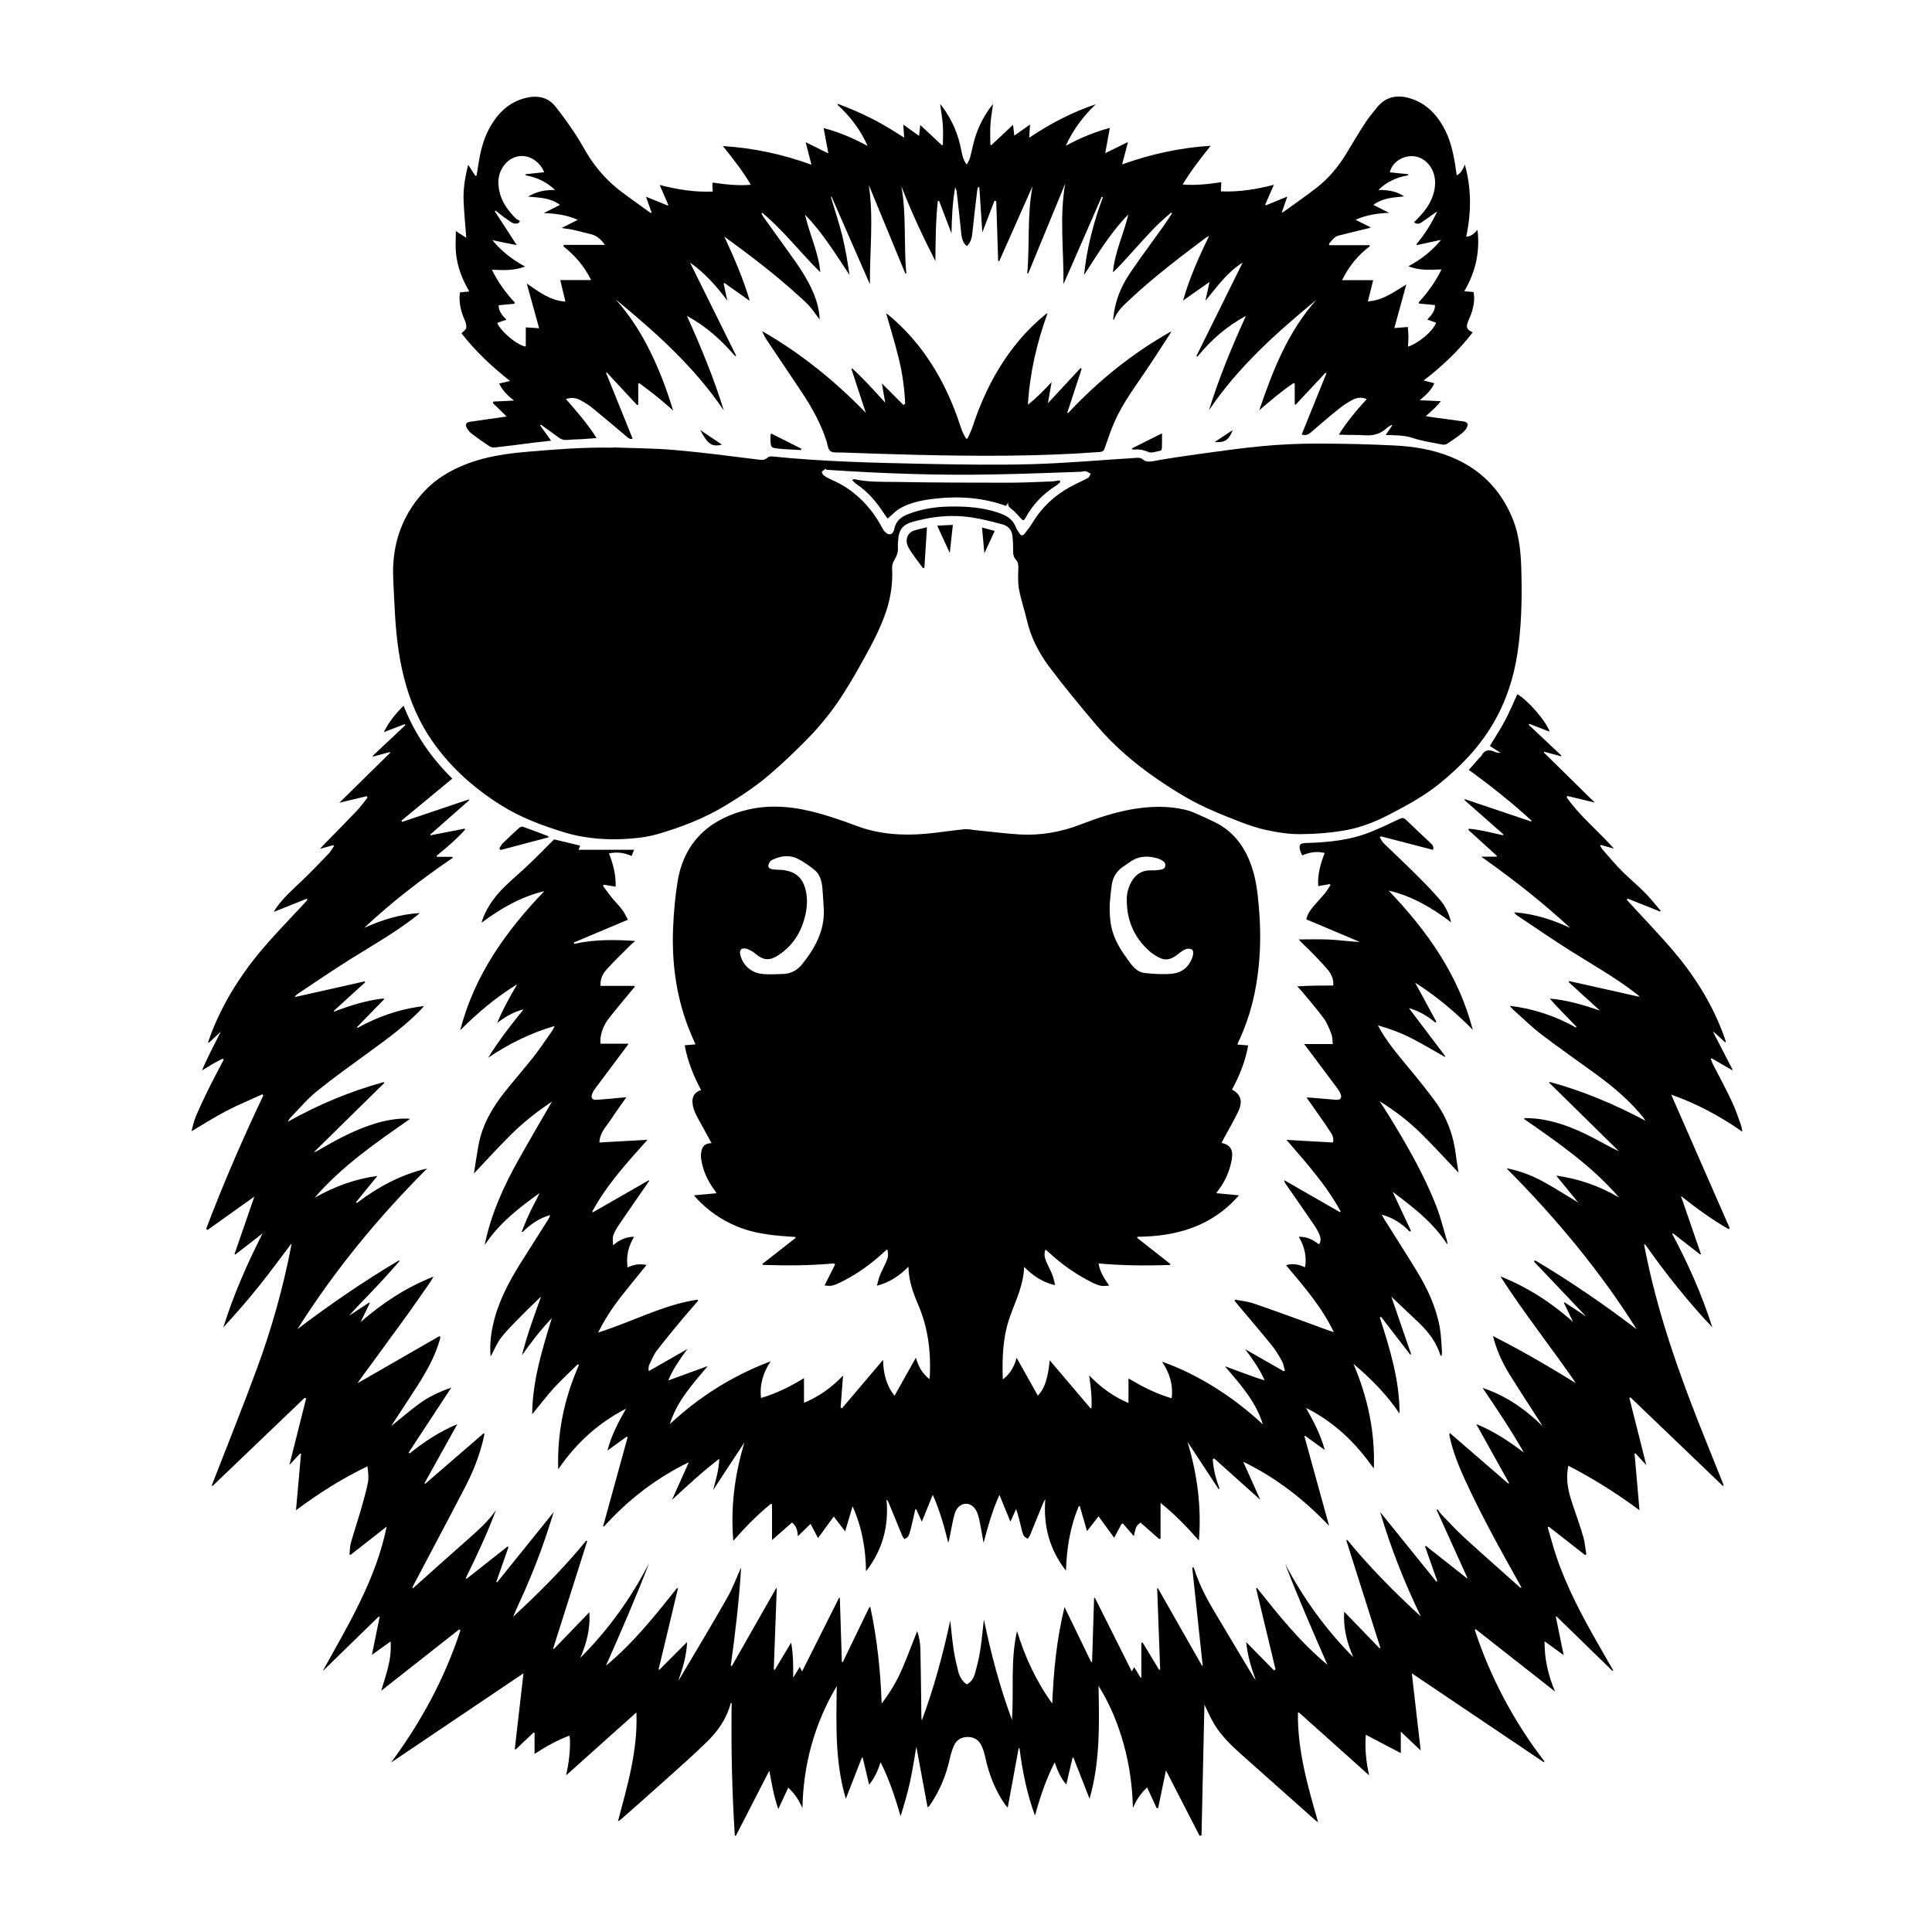 <?xml version="1.0" encoding="utf-8"?>
<!-- Generator: Adobe Illustrator 22.1.0, SVG Export Plug-In . SVG Version: 6.00 Build 0)  -->
<svg version="1.1" id="Слой_2" xmlns="http://www.w3.org/2000/svg" xmlns:xlink="http://www.w3.org/1999/xlink" x="0px" y="0px"
	 viewBox="0 0 2000 2000" style="enable-background:new 0 0 2000 2000;" xml:space="preserve">
<path d="M1380.2,1020.2c0.5-6.9-2.2-12.3-6.1-16.8c-6.2-7.2-12.8-14-19.4-20.7c-3.3-3.3-7-6.2-10.2-10.2c10.5,0,21-0.4,31.5,0.1
	c10.5,0.5,20.9,2.1,31.7,2.5c-18.4-7.8-36.8-15.5-55.4-23.4c1-5.1,3.9-9.2,7.1-13.1c4-4.7,8.2-9.2,12.2-13.9
	c2.1-2.6,3.8-5.6,5.7-8.5c-0.2-0.3-0.5-0.7-0.7-1c-3.8,0.7-7.6,1.3-12,2.1c-0.8-11.9,2.3-23,6.7-34.3c-8.1-2-15.5-0.8-23.2,2.5
	c-0.8-1.7-1.7-3.1-2.1-4.7c-1.7-6.4-0.4-7.9,6-8.1c23.3-0.7,46.4-2.9,68.2-12c9.7-4,19.3-8.5,28.9-13.1c2.6-1.2,4.2-1,6.2,0.9
	c8.4,8.1,17,16.1,25.5,24.1c1.8,1.7,3.8,3.4,2.7,7.2c-18.1-4.7-36.2-9.4-54.2-14.1c-0.3,0.4-0.6,0.7-0.9,1.1c1.3,2,2.2,4.4,3.9,6
	c10.9,10.7,22.2,21.1,33,31.9c8.7,8.7,17.4,17.5,25.4,26.8c5.7,6.6,9.3,14.5,11.5,23.3c-19.5-14.9-40.4-27.2-64.7-32.9
	c39.8,41.6,72.4,87.4,87.1,144.1c-18-18.2-37.4-34.6-59.7-48.8c7.6,14,14.8,27.3,22,40.5c-0.3,0.3-0.6,0.5-1,0.8
	c-8.1-6.6-16.8-12-27.4-14.9c12.8,16.9,25.2,33.4,37.7,49.9c-0.2,0.2-0.5,0.4-0.7,0.5c-11-6.2-21.8-12.7-33-18.5
	c-11.2-5.9-22.9-10.3-36.1-14.1c1.2,2.3,2,3.7,2.8,5.2c9.9,16.7,22.8,31.1,35,46c7.4,9,14.7,18.2,21.6,27.7
	c12.2,16.7,19,35.5,21.4,56c0.7,6.1,1.8,12.1,2.7,17.7c-12.6-13.3-25.1-27-38.3-40.1c-13.1-13-27.7-24.2-43.5-34
	c3.1,4.7,6.2,9.4,9.2,14.2c19,31,37.3,62.4,50.3,96.5c4.2,11.2,7,22.9,10.4,34.4c0.3,1,0.4,2,0.2,3.2c-14.4-22.5-35-38.3-56.5-54.4
	c6.6,14,12.7,27.1,18.9,40.3c-0.4,0.3-0.8,0.6-1.2,0.9c-8.1-8.3-17.5-14.6-29.1-17.6c0.9,1.6,1.8,3.1,2.7,4.7
	c11.2,17.9,22.7,35.8,33.7,53.8c11,18,19.9,37.1,23.7,58c1.5,8.2,1.6,16.6,2.3,25c0.1,1.5-0.2,3.1-0.4,4.7c-0.6-0.2-1-0.2-1.1-0.4
	c-4.1-13.6-12.5-24.4-22.5-34c-9.5-9.1-19-18-28.4-26.9c6.8,19.6,13.6,39.6,20.5,59.6c-0.3,0.1-0.6,0.2-0.9,0.4
	c-10.1-13.1-20.2-26.1-30.3-39.2c-0.4,0.2-0.8,0.5-1.2,0.7c10.3,32.4,20.5,64.9,20.4,99.5c-13.3-19.6-29.5-36.2-47.7-51.4
	c14.7,34.6,22.5,70.4,21.1,108.3c-9.3-12.9-19.3-25.1-31.1-35.8c-11.8-10.6-24.6-19.8-39.1-26.9c7.8,13.8,15.1,27.7,19.4,43.5
	c-6.8-4.9-13.6-9.7-20.3-14.6c-0.3,0.1-0.5,0.3-0.8,0.4c8.5,30.9,17,61.8,25.6,92.8c-25.8-27.3-54.9-49.9-88.9-66.4
	c5.7,12.8,11.5,25.7,17.6,39.3c-16.5-14.7-32.1-28.8-47.8-42.8c-0.4,0.3-0.9,0.6-1.3,0.9c0.5,10.5,3.3,20.5,6.9,30.4
	c-0.3,0.2-0.6,0.3-0.9,0.5c-10.7-16.3-21.5-32.6-32.2-48.9c10.1,33.4,14.6,67.2,11.8,102.2c-12-13.7-24.5-26.8-39.7-39
	c0,13,0,24.9,0,36.9c-0.5,0.2-0.9,0.3-1.4,0.5c-6.5-5.7-12.9-11.3-19.3-17c-4.3,3-4.7,3.8-7,13.9c-4-4.6-7.6-8.7-11.2-12.9
	c-0.5,0.2-1.1,0.4-1.6,0.5c-2.4,4.5-4.8,9-7.5,14.2c-5.3-7.2-10.5-14.4-16.2-22.2c-4.1,5.2-7.8,10-11.9,15.3
	c-2.6-8.9-5-17.3-7.5-25.8c-0.3,0-0.6-0.1-1-0.1c-9,21.3-12.6,43.7-13.3,66.9c-17-21.7-23.6-46.4-21.4-73.9
	c-0.7,1.2-1.6,2.2-2.1,3.5c-4.6,11.1-9,22.2-13.6,33.3c-0.6,1.5-1.7,2.7-2.6,4.1c-1.4-1.1-3.4-2-4.1-3.4c-1.2-2.3-1.8-5-2.4-7.6
	c-1.6-6.6-3.1-13.2-5.4-19.9c-1.8,4-3.6,8-5.9,13.1c-3.9-9.6-7.4-18.1-11.4-27.7c-7.5,16.6-12,33-16.4,49.7
	c-1.2-6.5-2.2-12.9-3.5-19.4c-0.8-3.9-1.5-7.8-2.9-11.4c-2-5.3-6.2-9.8-11.8-9.7c-5.6,0-10,4.5-11.6,9.9c-2.2,7.5-3.4,15.4-5,23.1
	c-0.5,2.4-0.9,4.8-1.8,7.3c-4.1-16.7-8.7-33.2-16-49.6c-3.8,9.4-7.4,18.1-11.3,27.8c-2.2-4.8-4-8.9-5.9-12.9
	c-0.3,0.1-0.6,0.1-0.9,0.2c-1.6,7.2-3.2,14.3-5,21.5c-0.6,2.3-1.3,4.6-2.5,6.6c-0.7,1.2-2.4,1.8-3.7,2.7c-0.8-1.2-1.9-2.3-2.4-3.7
	c-4.8-11.5-9.5-23-14.2-34.6c-0.4-0.9-1-1.8-2-2.7c2.6,27.5-4.1,52.3-21.2,74.3c-0.3-23.2-4.2-45.6-13.9-67.3
	c-2.5,8.6-5.1,17.2-7.7,26c-3.9-5.1-7.6-10-11.8-15.4c-5.7,7.8-10.8,14.9-16.3,22.3c-2.6-4.9-5-9.5-7.7-14.7
	c-4.6,4.5-8.6,8.4-13.2,12.8c-0.2-5.9-1.5-10.5-6-14.2c-6.5,5.7-13.1,11.5-20.7,18.2c0-13.1,0-25.1,0-37.1c-0.4-0.1-0.8-0.3-1.2-0.4
	c-14.2,11.4-26.8,24.4-38.9,38.3c-2.9-34.8,1.4-68.7,11.6-102c-10.8,16.5-21.7,32.9-32.5,49.4c2.9-10.4,5.9-20.7,6.4-32.4
	c-17.6,13.5-33.2,28-49,42.6c5.8-13,11.6-26,17.5-39c-33.9,16.4-62.9,38.9-87.9,66.6c-0.3-0.2-0.6-0.3-0.8-0.5
	c8.4-30.6,16.9-61.3,25.3-91.9c-0.3-0.2-0.6-0.5-0.9-0.7c-6.7,4.8-13.3,9.6-20,14.4c4.1-15.6,11.3-29.5,19.2-43.3
	c-28.8,14.8-51.9,35.9-70.1,62.7c-1.3-37.6,6.2-73.5,21.4-107.9c-0.4-0.3-0.8-0.6-1.2-0.8c-8.2,8.1-16.8,15.9-24.6,24.4
	c-7.8,8.6-14.8,17.9-22.6,27.4c0.3-34.7,10.4-67,20.3-99.5c-11.5,11.9-21.4,25-30.9,38.4c5.2-20.6,12.5-40.6,19.8-60.7
	c-0.7,0.6-1.4,1.2-2.1,1.9c-6,5.8-12.1,11.6-18,17.6c-7.3,7.5-14.9,14.7-21.2,22.9c-4.5,5.8-7.3,13-10.9,19.6c-1-11,0-22,2.5-33
	c5.2-23.2,16-43.8,28.5-63.7c9.4-15,18.9-29.9,28.4-44.9c0.9-1.4,1.7-2.9,2.2-4.8c-11.3,3-20.3,9.5-28.5,17.5
	c-0.3-0.1-0.6-0.3-0.9-0.4c1.8-4.3,3.4-8.7,5.3-13c2-4.6,4.2-9.2,6.5-13.7c2.2-4.4,4.6-8.6,6.6-13.2c-21.2,15.2-41.8,31.1-56.6,53.6
	c0.2-1.4,0.4-2.9,0.8-4.3c6.5-29.5,18.9-56.6,33.5-82.8c11.5-20.6,23.4-40.8,35.2-61.2c-15.1,10-29.6,21.4-42.7,34.4
	c-13.2,13.1-25.7,26.9-38.1,40c1.5-9.3,2.9-19.3,4.7-29.2c3.8-20.8,14-38.5,26.9-54.8c9.8-12.4,20.3-24.3,30.1-36.7
	c6.8-8.7,12.9-17.9,19.3-27c0.9-1.2,1.4-2.7,2.6-5c-25.4,7.4-47.8,18.6-68.9,32.9c10.9-17.6,23.6-34,36.7-50.1
	c-10.3,2.5-19,7.7-27.3,14.1c5.7-14,13.1-27,20.7-40.1c-21.8,13.3-41,29.6-59,47.6c14.6-56.7,47.2-102.5,87.1-144
	c-24.2,5.8-45,17.8-65,32.7c0.5-1.7,0.9-3.3,1.6-5c5-12.6,12.9-23.2,22.5-32.5c8.1-8,16.9-15.2,25.1-23.1c8.7-8.3,17-16.8,25.9-25.7
	c8.2,2,17.5,4.2,27,6.5c-0.5,1.3-1,2.4-1.7,4.3c19.3,0,38,0,57.5,0c-1,2.5-1.6,4.2-2.5,6.4c-7.5-3.3-15-4.4-23.5-2.7
	c4.4,11.2,7.3,22.4,6.9,34.5c-4.3-0.7-8.2-1.4-12.2-2.1c-0.3,0.4-0.6,0.8-0.9,1.3c3.1,4.1,6,8.3,9.3,12.3c3.5,4.3,7.5,8.2,10.8,12.6
	c2.3,3.1,3.8,6.7,5.7,10.1c-19.2,8.1-37.6,15.8-56,23.6c0.1,0.5,0.3,0.9,0.4,1.4c20.8-4.7,41.8-4.5,63.2-3c-1.3,1.1-2.6,2.1-3.8,3.2
	c-8.6,8.6-17.4,17-25.6,26c-5.3,5.8-6.7,10.8-6.6,17.3c11.7,0,23.4,0,35.1,0c0.2,0.3,0.3,0.6,0.5,0.9c-1.1,1.2-2.2,2.4-3.2,3.7
	c-7.9,9.6-16,19.1-23.7,29c-4.7,6-7.8,13-8.7,20.8c-0.2,1.5,0,3,0,5.4c9.5,0,18.8,0,29.1,0c-1.4,2.1-2.1,3-2.8,4
	c-10.7,14.3-21.4,28.6-32.1,42.9c-1,1.4-2,2.9-2.6,4.5c-1.9,4.7-0.3,7.1,4.7,6.7c7.7-0.5,15.4-1.3,23.2-2c2-0.2,4.1-0.3,7.3-0.6
	c-5.7,8.1-10.9,15.2-15.8,22.7c-4.8,7.3-11.7,13.7-12.1,24.1c16.5-0.9,32.5-1.8,49.8-2.8c-21.5,23.9-42.4,46.9-57.2,74.3
	c0.2,0.3,0.4,0.5,0.6,0.8c19.3-11.1,38.6-22.1,57.9-33.2c0.2,0.2,0.4,0.4,0.5,0.6c-1.9,2.8-3.8,5.6-5.8,8.4
	c-8.7,12.6-17.5,25.2-26.1,37.9c-2.2,3.2-4.2,6.8-5.4,10.5c-0.8,2.6-0.2,5.7-0.2,9.9c6.7-5.6,13.3-8.8,21.8-8.8
	c-6,10-8.4,20-6.7,31.8c6.2-3.1,12.4-4.1,19.6-2.6c-9.3,11.5-18.3,22.4-27,33.5c-8.7,11.2-16.5,23.1-23.1,36.4
	c34.9-10.8,66.9-28.7,102.9-34c0.2,0.4,0.4,0.7,0.6,1.1c-5.3,6.2-10.8,12.3-16,18.6c-9,10.8-18,21.6-26.6,32.8
	c-3.4,4.4-5.6,9.8-8,14.9c-0.8,1.8-0.9,3.9-0.5,6.6c13.3-7.6,26.6-15.2,40-22.9c-7.5,10.2-14.8,20.4-19.9,32.6c13.7-5,27.3-10,41-15
	c-15.6,18.6-32,36.3-39.3,60.2c30.5-28.6,65.2-50.3,104.4-65.1c-7.6,11.4-11.6,23.7-10,38c15.9-4.7,30.1-11.7,44.5-20.6
	c0,8.9,0,16.8,0,25.6c15.9-6.7,28.9-16.1,40.4-28.2c-0.8,11.4-1.7,22.2-2.5,33.1c0.5,0.2,1,0.4,1.5,0.7c13.9-16.3,27.7-32.7,42.4-50
	c0.4,14.2,3.4,26.3,11.9,37.1c7.3-13.1,14.4-25.7,22.1-39.4c2.7,9.2,6.7,16.4,14.1,22.2c0.2-1.8,0.3-2.9,0.4-4.1
	c1.1-25.4-2.1-50.1-12.4-73.7c-5.1-11.9-9.5-24.1-9.8-38.6c-9.3,9.4-19.3,16.1-32.6,19.7c1.2-4.3,1.8-7.7,3.1-10.8
	c2-4.8,4.5-9.4,6.6-14.2c1.7-3.9,2.7-8,0.8-12.7c-3.7,3.3-7.1,6.4-10.5,9.3c-11.8,10.1-24.8,18.6-38.8,25.4c-2.7,1.3-5.5,2.5-8.4,3
	c-2.3,0.4-4.7-0.2-7-0.3c3.8-7.7,7.3-14.6,10.8-21.6c-0.3-0.4-0.6-0.8-1-1.2c-24.6,2.2-49.2,2.4-73.8,1.5c-0.1-0.3-0.3-0.7-0.4-1
	c11.5-9,22.9-17.9,34.4-26.9c-0.1-0.3-0.2-0.7-0.2-1c-2.6-0.2-5.2-0.3-7.8-0.5c-18.5-1.3-36.8-3.5-54.1-11
	c-15.5-6.7-28.9-16.1-40.4-28.4c-0.7-0.8-1.4-1.7-2.7-3.2c8.1-0.8,15.5-1.4,23.4-2.2c-1-1.5-1.7-2.7-2.5-3.7
	c-7.1-9.6-11.8-20.2-13.5-32c-0.5-3.2-0.1-6.7,0.8-9.7c1.3-4.4,4.9-6.4,10-6.4c-3.3-6.1-6.4-11.7-9.5-17.4c-2.7-5-5.7-9.9-7.9-15.1
	c-1.4-3.4-2.4-7.3-2.4-10.9c0-5.5,2.9-9.6,8.9-11.6c-7.7-14.7-13.9-29.6-16.9-46.3c3.8-0.3,7.3-0.6,11.1-1
	c-2.7-6.5-5.4-12.4-7.7-18.4c-12.5-33-16.9-67.4-15.4-102.4c0.7-16.1,2.1-32.2,4.7-48.1c7.5-44.9,38.1-65.9,72.4-74
	c25.4-6,50.6-2.9,75.4,4.2c12.3,3.5,24.4,7.7,36.4,12.2c23.6,9,48,10.7,72.8,8.5c13.4-1.2,26.6-3.4,40-4.7c3.7-0.4,7.5,0.6,11.3,1
	c15.1,1.5,30.1,3.4,45.3,4.4c21.6,1.3,42.5-2.3,62.7-10c17.7-6.8,35.6-12.9,54.4-16.1c18.2-3.1,36.5-3.7,54.6,0.5
	c3.4,0.8,6.7,1.9,9.9,3.3c6.5,2.8,12.9,5.9,19.4,8.9c20,9.3,32.2,25.4,39.3,45.8c4.8,13.5,6.5,27.7,7.7,41.9c1.8,20.4,2,40.7,0,61.1
	c-2.6,26.8-8.7,52.6-20.1,77.2c-0.7,1.4-1.3,2.8-2.1,4.9c3.9,0.3,7.2,0.6,11.2,0.9c-2.9,16.5-9,31.4-16.7,45.7
	c8.1,4.4,12,11.1,6.3,23c-4.5,9.4-9.8,18.4-14.8,27.6c-0.8,1.5-1.6,3-2.4,4.6c8.7,1.8,12.2,7,10.8,16c-1.8,11.6-6.2,22.2-13.1,31.7
	c-0.9,1.3-1.8,2.5-3.2,4.4c7.9,0.7,15.3,1.4,23.6,2.2c-28.2,32.3-64.5,42.5-105,42.9c-0.1,0.4-0.2,0.8-0.4,1.2c11.5,9,23,18,34.4,27
	c-0.1,0.3-0.3,0.6-0.4,1c-24.5,0.8-49.1,0.7-74-1.6c1.4,8.6,5.7,15.3,11,23c-3.5,0.1-6.2,0.6-8.6,0.1c-3.2-0.7-6.3-2-9.3-3.5
	c-16.3-8.2-31.2-18.6-44.6-31.1c-1-0.9-2.1-1.8-3.4-2.9c-1.8,4.5-0.9,8.5,0.7,12.3c1.8,4.4,4.2,8.5,6,12.9c1.5,3.7,2.4,7.6,3.1,11.7
	c-12.6-2.9-22.5-9.5-31.9-18.9c-0.7,19-8.8,34.9-14.7,51.5c-7.4,20.8-8.2,42.3-7.4,65c7.6-5.8,11.7-13,14.3-22.4
	c7.7,13.7,14.8,26.4,22,39.2c7-7.5,10.3-17.4,12.3-36.6c14.4,17,28.3,33.3,42.2,49.7c0.3-0.1,0.6-0.2,1-0.3
	c0.6-11-0.7-21.8-2.4-33.8c12,12.4,24.9,21.9,40.7,28.6c0-8.5,0-16.4,0-25.5c14.5,8.7,28.7,15.9,44.7,20.6
	c1.7-14.1-2.2-26.4-10-37.9c19.5,6.8,37.8,16.1,55.2,27c17.6,11,33.9,23.7,49.2,37.9c-7.2-23.8-23.5-41.5-39.3-60.2
	c6.8,2.5,13.5,5,20.3,7.5c6.8,2.5,13.6,5,20.9,7.1c-5.3-11.6-12.4-21.9-20.2-32.2c13.3,7.6,26.6,15.2,39.9,22.8
	c0.4-0.2,0.8-0.4,1.2-0.6c-1-3.5-1.5-7.3-3.3-10.4c-3.2-5.8-6.7-11.5-10.9-16.6c-11.3-13.9-22.9-27.4-34.4-41.1
	c-1.2-1.4-2.4-2.8-3.5-4.3c0.2-0.4,0.3-0.7,0.5-1.1c6.3,1.2,12.8,1.8,18.8,3.8c18.5,6.3,36.9,13,55.3,19.7c9.3,3.4,18.6,7,28.2,10.2
	c-12.3-25.9-30.9-47.2-49.5-69.4c7.1-2.1,13.2-0.8,19.7,2.2c1.9-11.6-0.7-21.7-6.5-31.6c8.4-0.3,14.8,3.2,21,7.9
	c2.2-3.5,1.7-7,0.4-10.1c-1.4-3.3-3.2-6.6-5.2-9.5c-9.7-14.2-19.6-28.4-29.4-42.5c-0.9-1.2-1.6-2.5-1.9-4.4
	c19.2,11,38.5,22.1,57.7,33.1c0.3-0.2,0.5-0.4,0.8-0.6c-14.8-27.4-35.6-50.3-56.1-74.2c15.9,0.9,31.9,1.8,48,2.7
	c1.2-4.2-0.4-7.7-2.5-10.8c-3.8-6-7.9-11.8-12-17.6c-4-5.8-8.1-11.6-12.8-18.2c2.6,0.1,4.3,0.2,5.9,0.3c8.2,0.7,16.4,1.5,24.6,2.1
	c4.8,0.3,6.4-1.9,4.7-6.3c-0.7-1.7-1.7-3.4-2.8-4.9c-10.6-14.2-21.2-28.4-31.8-42.5c-0.7-1-1.5-2-3.1-4c10.2,0,19.4,0,29.7,0
	c-0.5-4.1-0.3-7.5-1.4-10.3c-2.2-5.5-4.4-11.3-7.8-16.1c-7.3-9.9-15.4-19.2-23.3-28.7c-1.1-1.3-2.3-2.5-4.3-4.6
	C1356.4,1020.2,1368,1020.2,1380.2,1020.2z M1148.8,935.3c-0.6,25.7,3.5,38,21.2,61.6c3.8,5.1,8.6,9.8,15.3,10.4
	c9.2,0.9,18.6,1.6,27.8,0.7c11.2-1.1,18.7-7.9,21.8-18.9c0.5-1.9,0.4-5.1-0.7-5.9c-1.5-1.2-4.6-1.4-6.5-0.7c-3,1.1-5.7,3.2-8.3,5.3
	c-8.7,6.8-14.4,7.1-23.7,1.1c-2-1.3-4-2.6-5.7-4.2c-16.9-14.9-24.3-33.9-23.5-56.1c0.2-4.3,1.4-8.8,3.2-12.7
	c4.3-9.5,11.3-15.4,22.5-14.9c2.7,0.1,5.4-0.1,8-0.5c2.7-0.4,5.7-0.8,6.1-4.2c0.5-3.4-2.1-5-4.7-6.4c-0.8-0.4-1.7-0.8-2.6-1.1
	c-10-3-19.6-3.1-28.6,3.1c-2.7,1.9-5.5,3.7-8.2,5.6c-6.3,4.4-10.1,10.5-11.2,18C1149.9,922.1,1149.5,928.7,1148.8,935.3z M852.6,938
	c-0.5-6.6-0.7-13.2-1.4-19.8c-0.7-6.7-2.6-13.3-8.1-17.7c-5.5-4.4-11.4-8.7-17.7-11.7c-8.8-4.2-18-2.7-26.5,1.6
	c-1.7,0.9-3.3,3.6-3.5,5.6c-0.3,2.8,2.7,3.7,5,4c3.7,0.5,7.6,0.2,11.3,0.8c3.8,0.7,7.8,1.6,11,3.6c6.3,3.7,9.6,9.9,11.3,16.9
	c1.9,8,1.7,16,0.1,24c-3.8,18.6-12.9,33.8-29.3,44.1c-8.3,5.1-14.2,4.7-21.7-1.2c-1.5-1.2-2.9-2.5-4.5-3.4c-2.2-1.2-4.5-2.5-6.9-2.9
	c-4.5-0.7-6.4,1.7-5.4,6.2c2.5,11.1,11.2,19,23.4,20.2c6.7,0.6,13.6,0.2,20.3,0c8.4-0.2,15.3-3.7,20.5-10.3
	C844.5,980.4,854.7,961.5,852.6,938z"/>
<path d="M1374.1,1723.3c-15.1-34.6-30.2-69.1-43.7-104.3c18.8,35.6,42,67.9,70.5,96.5c-6.5-14.9-10.5-30.3-9.4-47.1
	c12.2,12.6,24.4,25.3,36.6,37.9c0.3-0.1,0.6-0.3,0.9-0.4c-11.8-37.1-23.6-74.2-35.3-111.3c0.3-0.2,0.6-0.4,0.9-0.6
	c23.3,28.4,49.1,54.5,76.2,79.3c-16.9-35-31.1-70.8-42.1-108.1c19.5,24.2,38.9,48.2,58.3,72.2c0.3-0.2,0.6-0.4,0.9-0.6
	c-4.2-12-8.5-23.9-12.7-35.9c0.3-0.2,0.6-0.4,0.9-0.6c14.1,11.2,28.3,22.3,42.4,33.5c0.2-0.1,0.4-0.3,0.5-0.4
	c-10.6-23.4-21.2-46.9-31.8-70.3c0.4-0.2,0.7-0.4,1.1-0.6c1.3,1.8,2.5,3.8,4,5.4c7.9,8.1,15.6,16.5,24,24.2
	c18.7,17.1,37.7,33.8,56.5,50.6c0.5,0.5,1.1,0.9,2.3,1c-0.8-1.5-1.5-3-2.3-4.4c-19.8-35.3-39.4-70.7-56.3-107.5
	c-6.7-14.7-12.7-29.6-16-45.5c-0.2-0.8-0.2-1.5,0.3-2.9c20.2,17.5,40.4,34.9,60.6,52.4c0.3-0.2,0.5-0.3,0.8-0.5
	c-11.3-20.4-22.6-40.7-34-61.1c18,7.2,33.9,17.8,49.3,29.5c-13.1-23-27.8-45-42.7-66.9c23.9,7.9,44,21.8,62,39.5
	c-0.8-1.3-1.6-2.7-2.4-4c-10.6-16.5-21.4-32.9-31.7-49.5c-6.7-10.7-12-22.2-15.7-34.4c-0.4-1.5-0.8-3-1.5-5.3
	c29.9,15.1,58.1,31.6,85.9,48.8c-25.6-37.2-53.8-72.6-78.2-110.6c28,11.1,52.7,27.1,75.2,47.1c-3.1-6.5-6.3-13.1-9.4-19.6
	c0.2-0.2,0.5-0.4,0.7-0.6c7.2,4.7,14.3,9.4,22.2,14.6c-18.4-19.4-36.2-38.1-53.9-56.8c0.4-0.4,0.7-0.8,1.1-1.3
	c36.4,21.6,71.3,45.6,105.1,71.3c-18.9-30.3-40-59.1-62.5-86.8c-22.7-27.8-46.8-54.3-72.2-79.8c13.6,2.5,26.3,7.4,38.2,13.9
	c12,6.6,23.4,14,36.1,21.6c-7.8-9.6-15-18.4-22.8-27.9c23.7,3.2,45,11,65,22.6c-28.1-32.6-63.1-56.8-98.1-81.1
	c0.1-0.4,0.1-0.7,0.2-1.1c4.2,0.2,8.5,0.2,12.7,0.7c20.9,2.4,40,10.2,58.5,19.8c8.8,4.6,17.4,9.6,26.6,13.9
	c-24.1-23.7-48.2-47.4-72.2-71c0.2-0.3,0.3-0.6,0.5-0.8c34.6,9.4,67.3,23.2,99.1,40.1c-0.6-1-1.2-2-1.9-2.9
	c-13.4-16.8-29.6-30.7-46.8-43.4c-19.5-14.3-39.4-28.1-58.6-42.7c-10.2-7.7-19.3-16.8-28.9-25.3c-1.3-1.1-2.3-2.5-4.3-4.6
	c25.1,3,47.5,10.7,68.6,22.5c0.2-0.3,0.4-0.5,0.6-0.8c-4.6-4.7-9.2-9.5-13.8-14.2c-4.7-4.8-9.4-9.7-13.8-15
	c17.9,1.6,34.9,6.6,51.9,12.5c-10.8-9.8-21.5-19.6-32.3-29.4c0.1-0.4,0.2-0.8,0.3-1.2c24.1,5.4,48.2,10.8,72.4,16.2
	c0.1-0.2,0.2-0.3,0.3-0.5c-1.2-1-2.3-2-3.5-2.9c-21.2-16.4-44.5-29.5-67.1-43.7c-18.8-11.9-37.2-24.5-55.7-36.9
	c-1.3-0.8-2.3-2-3.3-3.4c20.5,1.5,39.6,7.5,58.1,16.2c-28.9-26.8-59.8-50.9-92.2-73.8c5.3,0,10.7,0,16,0c0.1-0.3,0.1-0.6,0.2-0.9
	c-9.8-8.9-19.6-17.9-29.5-26.8c0.2-0.4,0.4-0.8,0.6-1.2c11.9,1,23.5,4.2,35.2,6.7c0.2-0.3,0.4-0.6,0.6-0.8
	c-13.5-11.9-26.9-23.7-40.4-35.6c0.1-0.3,0.3-0.6,0.4-0.9c22.9,7.7,45.7,15.4,68.6,23.1c0.2-0.3,0.3-0.6,0.5-0.8
	c-20.4-18.8-42-35.9-65-52.6c3.8-4.3,7.4-8.4,11-12.5c0.7-0.8,1.7-1.5,2.2-2.4c3.1-6,7.7-6.4,13.4-3.9c2,0.9,4.1,1.2,6.5,1.2
	c-1.9-1.2-3.7-2.3-5.6-3.5c-1.9-1.2-3.7-2.4-5.7-3.7c5.3-8.9,10.9-17.3,15.6-26.1c4.7-8.9,8.6-18.2,12.8-27.4
	c10.2,5.2,30.3,28.3,33.4,38.7c-7-2.7-14-5.4-21-8.1c-0.2,0.3-0.4,0.7-0.6,1c11.3,10.6,22.6,21.3,33.9,31.9
	c-0.1,0.2-0.3,0.5-0.4,0.7c-5.8-1.6-11.7-3.2-17.5-4.7c-0.1,0.2-0.3,0.5-0.4,0.7c17.4,17.1,34.9,34.3,52.8,51.9
	c-9.9-2.4-19.1-4.6-28.3-6.8c-0.3,0.5-0.5,0.9-0.8,1.4c13.7,19.5,32.4,34.6,49,53.1c-5.2-1.5-9.4-2.7-13.6-3.8
	c-0.2,0.2-0.5,0.5-0.7,0.7c0.8,1.4,1.4,2.9,2.5,4.1c6.5,7.3,12.7,14.9,19.6,21.8c7.9,8,16.6,15.1,24.5,23.1
	c5.7,5.8,10.7,12.3,16.1,18.5c-0.2,0.2-0.5,0.5-0.7,0.7c-11.2-4.5-22.5-9-33.7-13.4c-0.2,0.4-0.5,0.7-0.7,1.1c0.8,1,1.6,2,2.5,3
	c15.7,17.2,31.9,33.8,46.9,51.6c22.1,26.3,40,55.3,51.6,87.9c0.5,1.3,0.9,2.7,1.3,4c0.1,0.2-0.1,0.6-0.3,1.5c-2.2-2.1-4.3-4-6.3-5.9
	c-2.1-1.9-4.1-3.9-6.6-5.5c6.8,13.2,13.6,26.3,20.4,39.5c-0.2,0.1-0.4,0.3-0.6,0.4c-7.1-4.1-14.1-8.2-21.2-12.3
	c-0.3,0.3-0.6,0.6-0.8,0.8c0.7,1.7,1.2,3.4,2,5c6.6,12.9,13.6,25.7,19.8,38.9c3.8,8,6.5,16.4,9.5,24.7c0.6,1.7,0.8,3.6,1.4,6.7
	c-23.4-16.5-47.5-29.1-73.7-38.5c20.3,46.3,40.5,92.3,60.6,138.3c-0.4,0.3-0.9,0.6-1.3,0.9c-17.3-9.9-33.3-21.6-49.2-34.2
	c6.9,20,13.8,40.1,20.7,60.1c-0.2,0.2-0.4,0.3-0.7,0.5c-9.4-7.3-18.9-14.7-28.3-22c-0.3,0.2-0.5,0.3-0.8,0.5
	c16.6,31.1,30.9,63.2,41.6,96.9c-25.4-26.9-48.4-55.8-69.6-86c-0.3,0.1-0.7,0.3-1,0.4c1.1,5.8,2.2,11.6,3.5,17.3
	c12.3,57.5,31.6,112.8,53.1,167.4c8.1,20.6,16.5,41,24.7,61.6c0.4,1.1,0.9,2.2,0.6,3.8c-32-30.7-64-61.3-96-92
	c-0.4,0.2-0.8,0.3-1.2,0.5c5.7,22.8,11.5,45.6,17.5,69.5c-4.1-4.5-7.7-8.3-11.2-12.1c-0.3,0.1-0.6,0.2-0.9,0.4
	c1.7,19.2,3.4,38.3,5.1,58.5c-23.7-17.6-47.7-32.7-73.7-46.1c-0.4,3.1-0.9,5.7-1.1,8.3c-0.7,11.3,2.2,21.9,5.8,32.5
	c3.7,10.9,7.6,21.8,10.8,32.8c1.7,5.8,2.1,12.1,3.2,18.1c-0.4,0.3-0.9,0.6-1.3,0.8c-12.5-9.8-25.1-19.6-37.6-29.4
	c-0.4,0.2-0.7,0.4-1.1,0.6c2.9,10,5.5,20,8.8,29.8c10.8,32.1,26.6,61.8,43.3,91c5.2,9.1,10.5,18.3,15.7,27.4
	c-0.2,0.2-0.5,0.4-0.7,0.6c-19.3-18.8-38.7-37.7-58-56.5c-0.2,0.1-0.4,0.3-0.7,0.4c2.6,12.9,5.3,25.7,8.1,39.7
	c-6.9-5-12.8-9.3-19.8-14.4c-0.1,18.4,3.7,35.1,10.9,52.1c-28-22-55.1-43.3-82.2-64.6c-0.3,0.3-0.6,0.6-0.9,0.8
	c16.3,49.5,40.4,94.8,72.1,136.1c-0.2,0.3-0.4,0.6-0.7,0.8c-45.2-30.4-90.4-60.9-136.6-92c3.1,27,6.1,52.9,9.2,79.9
	c-7.1-6.7-13.5-12.7-20.6-19.5c0,8.1,0,15.1,0,22.2c-12.1-6.4-23.8-12.5-36.2-19c-1.2,15,0.4,28.3,3.4,42
	c-24.2-21.7-48.5-43.4-72.7-65.1c-0.3,0.1-0.7,0.3-1,0.4c-0.5,38.7,10,75.5,20.9,113.2c-1.4-1-2.2-1.4-2.9-2
	c-26-23.1-52-46.2-78-69.4c-9.9-8.9-19.4-18.3-26.4-29.7c-4.3-7.1-7.5-14.8-10.4-20.6c-1,43.8-2,89.6-3,135.4
	c-0.7,0.1-1.3,0.3-2,0.4c-11.5-22.4-23-44.8-34.8-67.7c-2.8,13.4-5.4,26.2-8.1,39c-0.5,0-1,0.1-1.5,0.1c-3.2-7-6.5-14-9.9-21.4
	c-6.8,6.1-11.2,13.2-14.7,21.2c-0.6-22.4-3.5-44.3-9.5-65.8c-5.9-21.3-14.3-41.7-26.1-60.6c0.7,39.2,1.8,78.3-9.3,116.9
	c-5.6-14.2-11.1-28.5-16.7-42.7c-0.3,0.1-0.6,0.1-0.9,0.2c-2.1,8.9-4.2,17.9-6.5,27.7c-6-6.9-9-14.4-12-22.9
	c-9.2,18-15.2,36.3-20.4,55.1c-8.3-22.5-13-45.9-16-69.7c-0.3,0-0.6,0-0.9,0c-3.7,20.2-7.5,40.5-11.3,61.4c-1-1.2-1.8-1.9-2.5-2.8
	c-10.5-15-17-31.6-20.8-49.5c-0.9-4.1-2.2-8.3-4-12.1c-2.8-5.8-7.8-8.7-14.1-8.7c-6.4,0-11.5,2.9-14.1,8.7c-2,4.4-3.5,9.2-4.5,13.9
	c-3.7,16.5-9.9,32-19.3,46.1c-0.8,1.2-1.7,2.3-2.5,3.4c-0.2,0.2-0.5,0.3-1.2,0.6c-3.8-20.7-7.6-41.3-11.6-62.6
	c-2.2,12.7-4,24.7-6.6,36.6c-2.6,11.9-6.1,23.5-9.7,35.3c-5.5-18.9-11.5-37.4-20.7-55.8c-2.9,8.6-6,16.1-11.9,23.2
	c-2.3-9.9-4.5-18.9-6.6-28c-0.3,0-0.6,0-0.9,0c-5.5,14.2-11.1,28.4-16.6,42.6c-11.4-38.3-9.9-77.5-9.4-116.7
	c-23,38.9-34.6,80.9-35.5,126.2c-3.6-7.7-7.8-14.8-14.7-21c-3.4,7.3-6.6,14.2-10.3,22.1c-4.8-13.5-6.8-26.5-9.3-39.7
	c-11.6,22.5-23.1,45-34.7,67.5c-0.3-0.1-0.7-0.2-1-0.3c-3-45.7-3.9-91.4-3.3-137.3c-0.5,0.2-0.9,0.2-1,0.4c-4.2,16-13.4,29-25,40.2
	c-13,12.7-26.6,24.8-40.1,36.9c-15.9,14.3-31.9,28.4-47.9,42.5c-1,0.9-2.2,1.8-3.7,2.5c9.8-36.9,20.7-73.5,19.1-112.7
	c-24.2,21.7-48.5,43.4-72.7,65.1c2.6-12.6,4.4-24.8,3.9-37.4c0-1.1-0.3-2.1-0.5-3.7c-12.8,4.8-24.2,11.2-36.1,18.9
	c0-7.7,0-14.7,0-21.6c-0.3-0.2-0.7-0.3-1-0.5c-6.2,5.9-12.4,11.7-18.6,17.6c-0.3-0.2-0.6-0.3-0.9-0.5c3-25.7,5.9-51.4,9-78.4
	c-46.3,31.2-91.7,61.8-137.1,92.4c31.1-42,55.6-87.2,71.8-136.8c-0.4-0.4-0.8-0.7-1.2-1.1c-27,21.3-54,42.5-80.8,63.6
	c2.4-8,5.1-16.2,7.2-24.5c2.1-8.4,3.1-17,2.6-26.6c-6.5,4.7-12.5,9-19.4,13.9c2.8-13.8,5.4-26.6,8-39.3c-0.3-0.2-0.5-0.3-0.8-0.5
	c-19.4,18.9-38.8,37.8-58.2,56.7c26.5-47.9,55.1-94.8,66.3-149.7c-12.5,9.8-24.9,19.5-37.4,29.3c-0.4-0.1-0.7-0.3-1.1-0.4
	c0.4-4,0.3-8.1,1.4-11.9c3.1-11.1,6.8-22,10-33c2.8-9.8,5.7-19.7,7.7-29.7c1-5.3,0.2-10.9-0.5-16.7c-26.2,12.6-50.2,27.8-74,45.5
	c1.8-20.2,3.5-39.3,5.2-58.3c-0.3-0.2-0.6-0.3-0.9-0.5c-3.6,3.8-7.2,7.7-11.1,11.9c5.9-23.4,11.6-46.1,17.3-68.8
	c-0.5-0.2-1-0.5-1.5-0.7c-31.8,30.4-63.6,60.9-95.4,91.3c-0.3-0.1-0.6-0.3-0.8-0.4c0.5-1.5,1.1-3,1.7-4.5
	c15.1-38.9,30.7-77.6,45.1-116.7c15.2-41.3,27.1-83.5,35.4-126.7c0.1-0.7,0.2-1.5,0.4-2.8c-11.7,15.3-22.6,30.4-34.3,44.9
	c-11.5,14.4-23.8,28.3-36.3,42c10.5-33.7,24.6-65.7,40.6-97.3c-9.4,7.3-18.8,14.6-28.2,21.9c-0.3-0.2-0.5-0.4-0.8-0.6
	c6.8-19.7,13.6-39.5,20.5-59.4c-16.4,11.7-32.5,23.1-48.5,34.6c-0.5-0.4-0.9-0.8-1.4-1.2c17.8-46.9,37.7-92.9,59.2-138.1
	c-0.3-0.4-0.7-0.8-1-1.2c-12.4,5.7-25.1,10.9-37.2,17.2c-12.1,6.3-23.7,13.7-36.2,21.1c1.5-5.4,2.5-10.5,4.5-15.3
	c3.8-9,7.9-17.9,12.3-26.7c5.3-10.8,11-21.3,16.5-32c-0.3-0.4-0.6-0.8-0.9-1.2c-3.6,1.9-7.3,3.6-10.8,5.7c-3.5,2.1-6.9,4.4-10.7,6.5
	c5.7-13.7,12.8-26.8,19.5-40.2c-4.1,3.8-8.2,7.7-12.3,11.5c-0.3-0.2-0.6-0.3-0.9-0.5c2-5.4,3.8-10.9,6.1-16.2
	c13.8-32.8,33.5-61.9,57.2-88.4c11.9-13.3,24.3-26.2,36.5-39.3c1-1.1,2-2.2,3-3.4c-0.2-0.4-0.4-0.8-0.7-1.2
	c-11.2,4.5-22.4,8.9-34.1,13.6c0.9-1.5,1.7-2.9,2.6-4.2c7.5-10.7,17.3-19.2,26.7-28.2c9.5-9.1,18.5-18.5,27.6-28
	c2.1-2.2,3.6-5.1,5.4-7.7c-0.2-0.3-0.4-0.7-0.6-1c-4.2,1.2-8.5,2.3-13.8,3.8c1.6-1.8,2.5-2.9,3.5-3.9c11.4-11.6,22.9-23.2,34.1-35
	c4.2-4.4,7.8-9.4,11.6-14.1c-0.3-0.5-0.6-1-0.9-1.5c-9.1,2.2-18.3,4.4-28.3,6.8c17.9-17.5,35.3-34.7,52.7-51.8
	c-0.1-0.2-0.3-0.5-0.4-0.7c-5.8,1.6-11.6,3.1-17.4,4.7c-0.1-0.2-0.3-0.5-0.4-0.7c11.3-10.6,22.6-21.3,33.9-31.9
	c-0.2-0.3-0.4-0.7-0.6-1c-7,2.7-13.9,5.3-21.7,8.3c5.1-10.6,12-19,20.4-27.3c11.5,29.2,28.6,54,50.4,75.4
	c-17.7,14.7-35.2,29.1-52.7,43.6c0.3,0.4,0.5,0.8,0.8,1.2c23-7.7,45.9-15.5,68.9-23.2c0.2,0.3,0.3,0.5,0.5,0.8
	c-13.4,11.8-26.9,23.7-40.3,35.5c0.1,0.3,0.2,0.5,0.3,0.8c11.7-2.3,23.5-4.6,35.2-6.9c0.2,0.3,0.4,0.7,0.6,1
	c-8.9,10-19.2,18.6-29.5,27.1c0.1,0.4,0.2,0.7,0.3,1.1c5.4,0,10.7,0,16.1,0c0.1,0.4,0.2,0.7,0.2,1.1c-32.3,21.9-63,45.7-91.6,72.4
	c18.3-8.2,37.2-14.2,57.6-15.3c-1.4,1.2-2.8,2.4-4.2,3.5c-21.4,16.7-44.9,30-67.8,44.3c-18.3,11.5-36.2,23.7-54.2,35.7
	c-1.3,0.8-2.4,1.9-3.4,3.5c24.2-5.4,48.4-10.8,72.5-16.3c0.2,0.3,0.3,0.7,0.5,1c-10.8,9.8-21.6,19.6-32.4,29.5
	c0.1,0.3,0.3,0.6,0.4,0.8c16.6-6.4,33.4-11.6,51.1-13.6c0.2,0.3,0.4,0.6,0.5,0.9c-9.3,9.6-18.7,19.1-28,28.7
	c0.1,0.3,0.2,0.6,0.4,0.9c21.2-11.7,43.7-19.7,69-22.6c-1.9,2.1-3.1,3.5-4.4,4.8c-15.5,15.8-33.2,28.7-51,41.7
	c-18.8,13.7-37.7,27.2-55.8,41.8c-10,8.1-18.3,18.2-27.4,27.5c-1,1.1-1.8,2.4-2.4,3.9c31.5-17.7,64.5-31.5,99.2-41
	c0.2,0.3,0.4,0.6,0.6,0.9c-24.1,23.7-48.1,47.3-72.2,71c0.1,0.2,0.2,0.4,0.4,0.6c1.4-0.8,2.8-1.5,4.2-2.3
	c18.7-10.9,37.8-21.2,58.7-27.5c12.5-3.8,25.9-5.7,35.7-4.7c-35.6,24.8-70.7,49-98.9,81.7c20.1-11.4,41.3-19.4,65-22.6
	c-7.8,9.5-15,18.4-22.2,27.2c0.3,0.3,0.5,0.6,0.8,0.9c22-16.6,45.7-29.6,72.9-35.8c-50.8,50.6-96,105.7-134.3,166.3
	c33.8-25.6,68.6-49.5,105-71.1c0.2,0.2,0.5,0.4,0.7,0.7c-5.6,6.2-11,12.5-16.7,18.7c-5.9,6.4-11.9,12.7-17.9,19
	c-5.9,6.1-11.9,12.2-17.6,18.8c6.9-4.5,13.7-9,20.6-13.5c0.3,0.2,0.5,0.3,0.8,0.5c-3.2,6.5-6.3,13.1-9.5,19.6
	c22.5-19.7,47.1-35.8,75.3-47c-0.7,1.4-1.4,2.8-2.2,4.1c-7.9,11.4-15.8,22.9-23.9,34.2c-16.5,22.8-33.2,45.4-49.8,68.2
	c-0.8,1.1-1.6,2.3-2.6,3.8c28.5-16.4,56.6-32.6,84.7-48.7c0.4,0.3,0.8,0.7,1.2,1c-0.5,1.7-0.9,3.4-1.4,5
	c-5.1,16.5-13.5,31.3-22.7,45.7c-8.1,12.6-16.4,25.1-24.6,37.7c-0.8,1.3-1.6,2.6-2.2,3.6c9.3-7.5,18.7-15.6,28.6-22.9
	c9.9-7.3,21.1-12.5,33.5-16.9c-15,22.9-29.5,45-44.1,67.2c0.3,0.3,0.6,0.6,0.9,1c15.1-12.1,31.1-22.7,49.4-30.3
	c-11.3,20.4-22.7,40.8-34,61.2c0.2,0.2,0.4,0.4,0.7,0.6c20.2-17.4,40.3-34.9,60.5-52.3c0.3,0.1,0.6,0.3,0.9,0.4
	c-0.5,2.4-0.9,4.7-1.5,7.1c-4.1,16.7-10.4,32.5-18.3,47.7c-17.5,33.8-35.5,67.4-53.2,101.1c-0.7,1.3-1.4,2.7-1.5,4.4
	c0.5-0.4,1.1-0.8,1.6-1.3c19.2-17.2,38.4-34.4,57.7-51.4c9.8-8.7,19.5-17.5,27.1-28.5c-9,24.1-19.9,47.3-31.2,70.3
	c0.3,0.3,0.5,0.5,0.8,0.8c14.1-11.1,28.2-22.3,42.3-33.4c0.4,0.2,0.7,0.3,1.1,0.5c-4.2,12-8.4,24-12.6,36c0.3,0.2,0.5,0.4,0.8,0.5
	c19.5-24.3,39.1-48.5,58.6-72.7c-2.8,8.7-5.6,17.8-8.7,26.9c-3.2,9.3-6.5,18.5-10.1,27.6c-3.6,9.1-7.4,18.1-11.3,27.1
	c-3.9,8.9-8.1,17.6-11.9,26.7c26.9-24.8,52.6-50.5,75.7-78.8c0.3,0.2,0.7,0.3,1,0.5c-11.8,37.1-23.6,74.2-35.3,111.3
	c0.2,0.2,0.5,0.3,0.7,0.5c12.3-12.7,24.5-25.4,36.8-38.1c1.1,16.7-2.8,32.2-9.4,47.2c29-28.9,52.5-61.7,71.2-98
	c-13.7,35.8-29.1,70.9-44.6,106.1c28.3-23.4,50.9-51.9,73.6-80.4c0.3,0.2,0.6,0.4,0.9,0.5c-6.7,27.9-13.4,55.8-20,83.7
	c0.2,0.2,0.5,0.3,0.7,0.5c9.6-9.6,19.2-19.2,28.8-28.8c-0.6,14-4.4,26.9-9,39.7c0.3-0.4,0.6-0.7,0.9-1.1
	c16.6-28,33.4-55.9,49.5-84.2c5.6-9.8,9.5-20.6,14.5-31.5c-2.1,34.3-6,67.9-10.7,101.5c0.4,0.2,0.8,0.3,1.1,0.5
	c15.3-26.8,30.5-53.7,45.8-80.5c0.2,0,0.5,0,0.7,0c-1,28-2.1,56.1-3.1,84.1c0.4,0.1,0.7,0.2,1.1,0.3c5.6-9.4,11.3-18.8,16.9-28.2
	c2.2,12.1,2.2,24.1,2.1,36.4c2.2-3.6,4.3-7.1,6.8-11.2c0.8,1.6,1.3,2.7,2.4,4.7c13-26,25.7-51.1,38.3-76.3c0.3,0,0.5,0,0.8,0.1
	c0.7,22.1,1.4,44.2,2.1,66.3c0.3,0.1,0.6,0.2,0.9,0.3c9.2-19,18.4-38.1,27.6-57.1c0.3,0.1,0.7,0.1,1,0.2c7,32.8,10.5,66,11.7,99.7
	c8.5-11.2,15.7-23.1,21.2-35.9c5.5-12.7,10.3-25.8,15.5-38.9c2.3,5.9,3.2,12.3,3.4,18.6c0.5,22.8,0.7,45.5,1,68.3
	c0,1.7,0,3.4,0.5,5.3c12.6-33.7,21.8-68.2,29.4-103.3c1.1,10.1,2,20.1,3.5,30.1c1.1,7.6,2.9,15.2,4.8,22.7c1.4,5.2,4,10,8.8,13.3
	c4.6-2.4,7.1-6.5,8.4-11c2.2-7.9,4.2-15.9,5.5-24c1.6-10.3,2.5-20.6,3.8-32.2c7.5,35.9,16.6,70.4,29.1,103.9
	c2-30.6-1.7-61.5,5.2-91.9c8.3,26.9,19.9,52.1,36.5,75c1.3-33.6,4.6-66.8,12.7-99.9c9.2,19,18.4,38,27.6,57c0.3-0.1,0.6-0.1,0.9-0.2
	c0.7-22.1,1.4-44.1,2.1-66.2c0.3-0.1,0.5-0.1,0.8-0.2c12.6,25.2,25.3,50.3,38.2,76.2c1-1.8,1.7-2.9,2.5-4.4
	c2.3,3.8,4.5,7.3,6.6,10.9c0.3-0.1,0.6-0.2,0.8-0.2c0-11.9,0-23.8,0-35.7c0.4-0.2,0.9-0.3,1.3-0.5c5.7,9.4,11.4,18.8,17.1,28.2
	c0.4-0.1,0.7-0.2,1.1-0.2c-1-28-2.1-56-3.1-84c0.2-0.1,0.5-0.2,0.7-0.3c15.3,26.8,30.5,53.7,45.8,80.5c0.2-0.1,0.4-0.2,0.6-0.3
	c-3.6-33.8-7.2-67.6-10.8-101.4c0.4-0.1,0.8-0.2,1.2-0.3c0.3,0.5,0.7,1.1,0.9,1.7c4.7,14.8,11.7,28.7,19.6,42
	c14,23.7,28.2,47.2,42.3,70.8c0.4,0.7,0.9,1.3,1.6,1.8c-4.6-12.5-8.4-25.2-9.8-39c9.8,10,19.3,19.7,28.8,29.4c0.5-0.4,1-0.7,1.6-1.1
	c-6.7-27.9-13.4-55.8-20.1-83.8c0.3-0.2,0.6-0.3,0.9-0.5C1323.3,1671.6,1345.9,1700,1374.1,1723.3z"/>
<path d="M634.9,463.2c21,0.8,42.1,0.8,63,2.6c29,2.5,57.8,6.3,86.7,9.9c3.9,0.5,6.9,0.9,9.9-1.9c1.1-1,3.2-1.5,4.8-1.3
	c52.7,5.4,105.7,6.6,158.6,7.7c36.8,0.7,73.7,1.3,110.5,0.3c36.3-1.1,72.6-4.3,108.8-6.6c1.8-0.1,4.1,0.2,5.3,1.3
	c3.6,3.2,7.3,2.9,11.8,2.1c14.6-2.7,29.3-4.9,44-6.9c22.6-3.1,45.1-6.4,67.7-8.5c18.9-1.8,37.9-2.7,56.8-2.7c27.2,0,54.4,0.6,81.5,2
	c19.4,1,38.8,4.2,57,11.5c30.2,12.1,51.6,33.1,64.2,63.4c8,19.1,9.1,38.9,9.5,59c0.6,27.1-0.1,54.1-4.1,80.9
	c-3.9,25.9-11.9,50.3-25.2,73c-14.2,24.2-33.2,44-54.8,61.6c-16.3,13.3-34.5,23.2-53.1,32.8c-13.7,7.1-28.1,12.8-43,15.7
	c-15.7,3-32,4.2-48,4.4c-11.6,0.2-23.3-1.6-34.7-4c-10.6-2.2-21-5.8-31.1-9.8c-14.5-5.7-29.1-11.5-43-18.7
	c-13.7-7.1-26.8-15.5-39.6-24.2c-23.4-16-45-34.4-63.4-56.1c-16.9-19.9-33.5-40-49.1-60.8c-10.6-14.2-18.7-30-22.8-47.6
	c-2.5-10.8-6.2-21.3-8.2-32.1c-1.4-7.5-0.9-15.4-0.7-23.1c0.1-3.1-0.6-5.6-2.6-7.8c-2.2-2.4-2.8-5-2.8-8.3c0-5.5-0.1-11.1-0.8-16.6
	c-0.7-5.8-4.4-10-10-11.5c-10.7-2.8-21.4-5.7-32.3-7.3c-12.8-1.9-25.9-1.9-38.8-0.1c-6.9,1-13.7,2.5-20.4,4.2
	c-11.9,2.9-16.3,8.5-16.8,20.7c-0.1,1.9-0.4,3.8-0.2,5.7c0.4,5.3-1.2,9.8-4,14.3c-1.3,2.1-2.1,5.1-2,7.6c1,17.7-2.1,34.7-8.4,51.1
	c-4.1,10.7-9.1,21.2-14.5,31.3c-8.5,15.7-17.2,31.3-26.7,46.4c-11.3,17.9-24.5,34.5-39.5,49.6c-11.9,12-24.1,23.7-36.9,34.7
	c-14.2,12.3-29.9,22.7-46,32.5c-22.1,13.4-45.9,22.6-70.5,29.8c-8.6,2.5-17.6,3.8-26.6,4.6c-23.6,2-47.3,0.6-70-6.3
	c-22.9-7-45.4-15.3-66-28.3c-30.1-19-55.8-42.4-75.1-72.5c-13.4-21-21.9-44-27.2-68.3c-5.3-24.2-7-48.7-8.1-73.4
	c-0.5-12.1-1.6-24.4-0.8-36.4c1.9-28.7,12.8-54,32.7-74.9c11.6-12.2,25.8-20.7,41.4-26.9c21.4-8.6,43.9-11.6,66.6-13.5
	c27.7-2.4,55.5-4.5,83.3-4.1c1.1,0,2.2,0,3.3,0C634.9,463.3,634.9,463.2,634.9,463.2z M855.4,486.3c-0.2-0.4-0.3-0.7-0.5-1.1
	c-1.4,1.1-3.4,1.9-4,3.3c-0.4,0.9,1.1,3.1,2.3,3.9c2.7,1.9,5.7,3.5,8.7,4.8c11.7,4.9,21.7,12.2,30.7,21c8.2,8.2,14.9,17.5,20.4,27.8
	c0.8,1.5,1.7,3.1,2.9,4.3c4.1,4.5,8.6,3.5,9.8-2.6c1.6-8.2,7-12.6,14-15.3c13.5-5.3,27.6-7.7,42.1-8c18.9-0.4,37.6,0.8,55.5,7.8
	c6.6,2.6,11.7,6.7,14.3,13.6c0.8,2.2,2.3,4.1,3.6,6.1c1.6,2.7,3.5,3.1,5.5,0.5c2.7-3.5,5.5-6.9,7.8-10.7c9.7-16.3,23-28.8,39.6-37.8
	c5.9-3.2,12.2-5.9,18.2-9.2c1.3-0.7,1.9-2.8,2.9-4.2c-1.7-0.9-3.3-2.3-5.2-2.7c-1.8-0.3-3.7,0.6-5.6,0.6c-29.5,1-59.1,2.2-88.6,2.7
	C971.5,492.3,913.4,490.2,855.4,486.3z"/>
<path d="M1152.3,330.7c0.6-4.3,1-8.6,2-12.8c2.9-13.7,9.1-26,16.9-37.3c10.5-15.4,21.7-30.3,32.5-45.5c3.3-4.6,6.3-9.4,9.5-14.2
	c-0.3-0.3-0.5-0.6-0.8-0.9c-4.2,3.7-8.5,7.3-12.6,11.2c-4.2,4-8.2,8.3-12.2,12.6c-3.9,4.1-7.7,8.4-11.5,12.6
	c-3.9,4.3-7.9,8.7-11.8,13c-3.9,4.3-7.8,8.5-12.2,12.5c1.9-21,11.2-39.9,16-60c-18.3,18.7-31.8,41-45.9,62.8
	c2.9-27.8,9.8-54.5,19.5-80.5c-0.4-0.2-0.8-0.3-1.2-0.5c-13.2,30.2-26.4,60.3-39.6,90.5c0.4-34.7-4.3-69.4,1.8-104.1
	c-12.8,31-25.6,62-38.3,93c-0.3-0.1-0.6-0.1-1-0.2c2.7-29.8-0.3-59.8,5.5-90.2c-11.8,26.5-23.2,52.2-34.6,77.9
	c-0.3-0.1-0.6-0.3-1-0.4c-0.7-20.7-1.3-41.3-2-62c-0.6-0.1-1.3-0.2-1.9-0.3c-4.2,10.9-8.4,21.9-12.5,32.7c-1-15.5-2.1-31.1-3.1-46.8
	c-0.4,0-0.8-0.1-1.1-0.1c-0.3,0.9-0.9,1.7-1,2.6c-1.7,14.3-3.4,28.5-4.9,42.8c-0.6,5.7-1.1,11.3-6,15.7c-5.2-4.5-5.5-10.7-6.1-16.8
	c-1.3-13-2.8-26.1-4.3-39.1c-0.2-1.7-0.7-3.3-1.6-4.9c-2.8,15.5-3.5,31.1-3.8,47.6c-4.5-11.8-8.7-22.7-12.9-33.7
	c-0.4,0.1-0.8,0.1-1.3,0.2c-2.2,20.6-2.3,41.3-2.5,62.2c-12.9-25.3-24.9-51-35.2-77.5c5.4,29.9,2.3,60.2,5.1,90.1
	c-0.3,0.1-0.6,0.2-1,0.3c-12.6-30.5-25.2-61.1-37.8-91.6c5.1,34.1,0.9,68.3,1.1,102.6c-13.2-30.2-26.5-60.5-39.7-90.7
	c-0.2,0.1-0.4,0.2-0.7,0.3c3.9,13.3,8.4,26.4,11.7,39.8c3.3,13.4,5.6,27.1,7.6,41c-14.4-21.6-27.8-43.7-46-62.3
	c4.5,20.1,13.9,38.8,15.8,59.6c-20.5-20.2-38-43.2-60.1-61.6c-0.3,0.2-0.6,0.4-0.9,0.5c0.8,1.4,1.5,2.9,2.4,4.2
	c9.4,13.1,18.8,26.2,28.2,39.3c8.8,12.2,17.2,24.6,23.1,38.6c3.8,8.9,6.3,18.2,6.6,27.9c-3.5-4.6-6.7-9.5-10.5-13.8
	c-3.9-4.3-8.3-8.2-12.7-12.1c-23.8-21.6-49.4-41-75.5-60c10,21.6,19.6,43.3,26.3,66.5c-8.7-6.1-17.4-12.2-26.1-18.4
	c-0.3,0.2-0.6,0.3-0.9,0.5c1.3,5.9,2.6,11.8,3.8,17.7c-11.1-14.9-23.3-28.6-38.6-39.4c15.9,32.2,31.8,64.3,47.8,96.5
	c-0.3,0.2-0.6,0.3-0.8,0.5c-5-5.3-9.7-10.8-15-15.8c-5.3-5-10.8-9.8-16.6-14.1c-5.8-4.4-12.1-8.3-18.6-11.9
	c14.5,32.1,27.8,64.3,38.2,97.9c-30.5-45.1-70.4-80.8-112-115c14.6,16.3,26.2,34.5,35.8,54c9.7,19.6,17.3,39.9,23.7,61
	c-5.6-4.8-11.1-9.8-16.9-14.4c-5.9-4.8-12-9.2-18-13.8c-0.4,0.1-0.8,0.3-1.2,0.4c0,7.3,0,14.5,0,21.8c-0.4,0.1-0.9,0.2-1.3,0.3
	c-10.4-11.2-20.9-22.4-31.3-33.7c-0.2,0.2-0.5,0.3-0.7,0.5c9.1,22.6,18.3,45.2,27.5,68.1c-3.4,1-4.9-1.1-6.6-2.5
	c-11.4-9.5-22.7-19.2-34.2-28.6c-4.1-3.4-8.7-6.3-13.4-8.8c-4.4-2.3-9.3-3.1-14.8-1c11.3,12.8,22.3,25.5,31.7,40.3
	c-5.6,0.4-10.2,0.8-14.9,1.1c-5.2,0.3-10.4,0.3-15.6,0.8c-3.3,0.3-6.1-0.5-8.8-2.5c-6-4.6-12.3-8.9-18.4-13.3
	c-0.3,0.2-0.5,0.4-0.8,0.7c3.6,5.1,7.3,10.1,11.4,15.9c-6.5,0.7-12.1,1.3-17.7,2c-13.5,1.7-26.9,3.5-40.4,5
	c-1.9,0.2-4.2-0.2-5.7-1.2c-6.2-4.1-12.3-8.4-18.2-12.9c-2-1.5-3.8-3.5-5-5.6c-2.3-3.9-1.2-6.2,3.2-6.9c12.7-1.9,25.3-3.6,37.8-5.4
	c-4.6-4.5-9.4-9.3-14.3-14c0.2-0.5,0.4-1,0.6-1.5c6.6-0.3,13.3-0.6,21.3-1c-6.6-5.3-11.9-10.3-15.4-17.7c3.6-0.8,6.9-1.6,11.3-2.6
	C509,379.4,492,363.4,477.7,345c1.8-1.9,4.6-3.5,4.9-5.6c0.5-2.7-0.5-5.9-1.7-8.5c-3.4-7.5-5.3-15.2-5.2-23.4c0-1.7,0.4-3.4,0.5-4.8
	c3.2-0.3,6.1-0.6,9.6-1c-7.6-12.9-12.4-25.9-13.8-39.9c-0.7-7.5-0.1-15.1-0.1-22.6c3.6,2.3,7.1,4.6,10.8,7c-1-13.5-2.3-26-2.8-38.5
	c-0.5-12.5,1.6-24.8,4.8-37.1c2.6,4,5,7.7,7.4,11.5c0.4-0.2,0.9-0.3,1.3-0.5c0.9-5.5,1.7-11.1,2.7-16.6c2.1-12,5.5-23.7,11.7-34.4
	c8.5-14.6,20.2-25.5,37.2-29.4c11.7-2.7,22.2-0.6,30,9.1c6.9,8.6,13.3,17.7,19.5,26.8c4.5,6.7,8.4,13.8,12.5,20.7
	c9.4,15.8,21.4,29.4,36,40.5c10.1,7.6,20.4,14.8,30.6,22.2c0.3-0.2,0.6-0.4,0.9-0.6c-1.8-5.1-3.6-10.1-5.8-16.3
	c8.1,3.3,15.2,6.2,22.3,9.1c0.3-0.2,0.6-0.4,0.9-0.5c-2.9-6.6-5.8-13.3-9-20.7c18.4,4.7,36.4,7.6,54.9,6.8c-0.2-2.9-0.3-5.4-0.4-7.8
	c0-0.4,0.3-0.9,0.6-1.5c12.7,1.9,25.5,3.4,39.3,2.3c-8.5-14.3-18.4-26.9-29-40.1c31.8,2,61.7,8.4,91.7,19.3c-2-8-3.9-15.1-6-23.3
	c8,4,15.3,7.6,23.5,11.6c-1.7-8.9-3.2-17.1-4.9-26.2c16.5,4.2,31.2,10.8,45.6,18.5c-7.3-16.4-17.9-30.5-31.2-42.6
	c0.1-0.3,0.3-0.6,0.4-1c5.8,2.3,11.7,4.5,17.4,7c5.8,2.5,11.5,5.2,17.2,8c5.8,2.9,11.4,6.1,17,9.4c5.4,3.2,10.7,6.6,17,10.6
	c-0.3-4.7-0.6-8.7-0.9-13.5c5.5,3.9,10.6,7.6,16.3,11.7c0.5-3.9,0.8-7.1,1.3-11.3c7.8,7.3,15,14.1,22.2,20.8
	c0.4-0.1,0.8-0.1,1.2-0.2c0-7,0.4-13.9-0.1-20.9c-0.5-6.9-1.8-13.7-2.8-21.5c1.4,1.8,2.4,2.9,3.3,4.2c9.4,13,15.5,27.5,18.5,43.2
	c1,5.1,1.8,10.3,5.8,15.4c1.3-2.6,2.6-4.6,3.3-6.9c1.2-4.1,2-8.3,3-12.4c3.3-15,9.7-28.7,18.9-41c0.4-0.6,1-1.1,2-2.3
	c-1,7.6-2.3,14.3-2.7,21.1c-0.5,6.9-0.1,13.9-0.1,20.8c0.3,0.2,0.6,0.4,1,0.6c7.3-6.8,14.5-13.6,22.5-21.1c0.5,4.1,0.9,7.2,1.3,11.2
	c5.6-4,10.7-7.6,16.3-11.5c-0.3,4.5-0.5,8.5-0.9,13.7c22.2-14.9,44.6-26.5,69-34.7c-13.1,12.4-23.7,26.6-31.1,43
	c14.3-7.7,29-14.1,45.6-18.5c-1.6,8.8-3.1,17-4.8,26.2c8-3.9,15.4-7.5,23.6-11.6c-2.1,8-3.9,15-6.1,23.2
	c29.9-10.7,59.9-17.3,91.7-19.3c-10.5,13.1-20.4,25.7-29,40.1c13.7,1.1,26.5-0.4,40-2.4c-0.2,3.2-0.3,6.2-0.5,9.5
	c18.4,0.8,36.4-2,54.9-6.8c-3.2,7.3-6,13.8-8.9,20.4c0.2,0.3,0.4,0.6,0.5,0.9c7.1-2.9,14.3-5.8,22.3-9.1c-2.1,5.9-3.8,11-5.7,16.5
	c0.9-0.3,1.4-0.3,1.7-0.6c11.6-8.4,23.5-16.6,34.8-25.4c12.3-9.6,22.1-21.6,30.3-35c6.2-10.1,12.1-20.4,18.6-30.3
	c3.9-6.1,8.5-11.8,13.1-17.4c9.4-11.6,21.4-13.6,35-9.3c15.3,4.9,25.9,15.4,33.6,29c6.9,12.1,10.1,25.5,12.3,39.1
	c0.6,3.7,1.1,7.4,1.7,11.5c4.8-2.7,6.5-6.8,8.4-11.2c6.9,24.6,6.8,49.4,1.4,74.6c5.2-0.2,8.3-3.3,11.7-7.1
	c2.7,23.1-2,43.7-13.7,63.6c3.5,0.3,6.2,0.5,9.6,0.8c1.4,6.6,0.4,13.4-1.6,20.1c-1.1,3.8-2.9,7.3-4.3,11c-2.1,5.4-0.9,8.1,5.1,10.6
	c-14.5,18.8-31.4,35-50.9,49.9c4.1,1,7.5,1.9,11.1,2.8c-3.1,7.3-8.6,12.2-15.1,17.6c7.7,0.4,14.2,0.7,21.8,1
	c-4.6,6.1-9.8,10.4-15.5,15.4c1.7,0.3,2.8,0.6,3.9,0.8c11.7,1.6,23.5,3.1,35.2,4.8c4,0.6,5.2,2.6,3.4,6.2c-1.1,2.2-2.9,4.2-4.8,5.8
	c-5,3.9-10.2,7.5-15.5,11c-1.4,0.9-3.6,1.2-5.2,0.9c-10.4-2.1-20.9-3.6-30.9-6.9c-8.8-2.9-17.7-2.7-27.6-3c2.5-3.6,4.5-6.7,6.6-9.7
	c-0.2-0.3-0.4-0.6-0.5-0.8c-1.8,1.2-3.9,2.2-5.5,3.7c-6.3,5.8-13.6,7.7-22.2,7.1c-8.8-0.6-17.7-0.1-26.9-0.7
	c8.2-13.3,18.2-25.1,28.9-36.8c-5.5-2.3-10.3-1.5-14.7,0.8c-5,2.6-9.8,5.8-14.2,9.3c-9.9,7.9-19.4,16.2-29,24.4
	c-2.6,2.2-5.2,3.6-9.5,2.2c8.6-21.2,17.1-42.2,25.6-63.3c-0.3-0.2-0.7-0.4-1-0.6c-10.3,11-20.5,22-30.8,33c-0.3-0.1-0.6-0.2-1-0.3
	c0-7.2,0-14.3,0-21.5c-0.4-0.2-0.7-0.4-1.1-0.6c-12.6,8.4-24,18.3-35.6,28.2c13.9-41.1,29.6-81.2,59.1-114.3
	c-41.3,34-81,69.5-111.2,114.3c10.4-33.5,23.7-65.8,38.3-97.7c-19.7,10.6-36.2,24.9-50.2,42.2c-0.4-0.2-0.7-0.4-1.1-0.6
	c16-32.3,31.9-64.5,47.9-96.8c-7.9,5-14.7,11.2-20.8,18.1c-6,6.8-11.6,14-17.8,21.5c1.4-6.5,2.7-12.4,4.3-19.5
	c-9.7,6.8-18.5,13-27.4,19.2c6.6-23.1,16.1-44.6,26.9-66.7c-1.3,0.6-2,0.8-2.5,1.1c-27.3,20.5-54.5,41.1-79.5,64.5
	c-6.5,6.1-13.3,12.1-16.5,20.9C1153,330.9,1152.7,330.8,1152.3,330.7z M509.7,248.6c9.5,11.6,20.6,20.1,33.8,27.3
	c-11.5,4.5-22.6,3.8-34.3,3.3c6.4,13.1,14.5,24.1,23.8,34.1c-0.2,0.4-0.4,0.7-0.5,1.1c-5.4,0.5-10.8,1.1-16.3,1.6
	c-0.1,6.2,3.6,10.5,8.1,14.9c-3.5,1.2-6.6,2.3-9.6,3.4c3.8,9.1,21.8,23.9,29.6,24.4c0-6.7,0-13.3,0-19.8c4.8,0.3,9,0.6,13.8,0.9
	c-4.3-15.7-8.4-30.5-12.8-46.3c12.9,8.9,24.5,17.7,40,18.7c-1.8-7.4-3.4-14.3-5.3-22.3c11.2,0,21.2,0,31.9,0
	c-7.2-14.6-16.9-25.7-28.8-35c0.2-0.5,0.5-0.9,0.7-1.4c13.9,0,27.8,0,42.4,0c-4.1-5.9-8.5-9.7-14.7-11.1c-6.1-1.4-12.2-3.2-18.4-4.5
	c-3.5-0.8-7-1.1-11.7-1.9c6-3,11-5.5,16.7-8.4c-11.8-5.3-23.3-6.6-35.2-7c5.4-2.7,10.8-5.5,16.8-8.5c-9.9-7.5-21.2-7.4-33-8.6
	c8.9-5.4,17.7-7,27.9-6.8c-9.2-8.8-19.3-13.2-30.5-15.2c0-0.4,0-0.8,0.1-1.2c6.3-0.6,12.5-1.3,19.2-2c-0.8-1.5-1.3-2.8-2-4
	c-10.7-17.1-31.9-17.1-41.7,0c-4.1,7.1-4.5,14.7-3,22.5c2.2,11.6,8.8,20.8,16.9,29c1.3,1.3,3.1,2,4.7,3c-0.5,0.7-1,1.4-1.5,2.1
	c-5.1,2.1-8.8-1.8-12.5-4.3c-4-2.6-7.6-5.7-11.3-8.6c-0.3,0.2-0.5,0.5-0.8,0.7c7.4,11.5,14.9,22.9,22.7,35
	C526.7,252.2,518.6,250.5,509.7,248.6z M1468.9,314.2c-0.1-0.4-0.2-0.8-0.3-1.2c9.3-10.2,17.4-21.1,23.6-34.1
	c-11.7,0.3-22.9,1.4-34.2-3.3c13.2-7.1,24.1-15.6,33.8-27.3c-8.9,1.9-17,3.7-25,5.4c-0.2-0.3-0.3-0.7-0.5-1
	c8.7-10.2,15.6-21.5,21.4-33.5c-1.3,0.4-2.2,1.2-3.2,1.9c-4.3,3-8.4,6.1-12.8,9c-2.2,1.5-4.8,2.4-7.9,0c1.4-1.5,2.7-2.8,4-4.1
	c7.7-7.9,14.1-16.6,16.7-27.6c3.4-13.9-1.1-26.9-11.6-33.5c-12.5-7.9-30.9-0.7-34.2,13.5c6.2,0.6,12.5,1.3,18.8,1.9
	c0,0.4,0.1,0.8,0.1,1.2c-11.4,2-21.6,6.3-30.7,15.1c10.3-0.1,19,1.5,26.7,6.7c-11,1.2-22.1,1.4-31.9,8.8c5.8,3,11.1,5.6,16.3,8.2
	c-11.9,0.6-23.1,2-34.7,7.2c5.8,2.9,10.7,5.4,15.7,7.9c-2,1-3.7,1.2-5.4,1.6c-9.3,2.3-18.7,4.5-28,6.9c-4.7,1.2-6.9,5.3-9.9,8.5
	c0.2,0.5,0.3,0.9,0.5,1.4c13.9,0,27.7,0,41.6,0c0.1,0.4,0.1,0.7,0.2,1.1c-12,9.1-21.4,20.3-28.7,35.1c11.2,0,21.3,0,32.2,0
	c-2,7.9-3.7,14.8-5.5,22.1c2.4-0.4,4.5-0.5,6.7-1c12.3-2.7,22.3-10.1,33.1-16.6c-4.1,14.8-8.1,29.5-12.4,45.1
	c5.3-0.4,9.4-0.7,14-1.1c0.2,3.5,0.6,6.8,0.6,10.1c0,3.3-0.3,6.7-0.5,10.3c12-4.2,25.8-16.1,29.2-24.8c-2.9-1.1-5.9-2.1-9.2-3.3
	c4.4-4.5,8.2-8.9,8-15C1479.7,315.2,1474.3,314.7,1468.9,314.2z"/>
<path d="M1119.7,381.9c-4.9,15.1-9.9,30.2-14.8,45.2c0.2,0.2,0.5,0.4,0.7,0.6c31.3-33.5,66.6-62,106.9-84.7
	c-0.7,1.4-1.4,2.9-2.3,4.2c-8.5,13-16.8,26-25.5,38.8c-10.8,15.8-22.1,31.3-30.1,48.7c-4.3,9.4-7.6,19.4-11,29.2
	c-1,2.9-2.2,3.8-5.2,4c-63.8,4.8-127.6,4.4-191.5,2.9c-25.4-0.6-50.9-1.5-76.3-2.4c-3.8-0.1-8.4,0.5-11-1.4
	c-2.4-1.7-2.8-6.3-3.8-9.7c-5.7-17.9-14.6-34.3-24.9-49.9c-12.3-18.6-24.9-37-37.2-55.5c-1.9-2.8-3.4-5.9-4.7-9.1
	c39.9,22.9,75.2,51.4,107.3,84.6c-5-15.1-9.9-30.3-14.9-45.4c0.3-0.2,0.5-0.4,0.8-0.6c12.1,11,23,23.2,34.2,35.5
	c-1.2-7-2.4-14-3.5-20c7.2,7.2,14.7,14.7,22.3,22.3c0.6-0.4,1.2-0.8,1.8-1.2c-0.6-16-2.9-31.8-6.7-47.3c-3.8-15.5-8.6-30.9-13-46.5
	c9.4,7.2,17.8,15.5,25.7,24.3c22.2,25.1,37.7,54,48.8,85.5c1.4,3.9,2.5,7.8,4,11.7c1.1,2.9,2.8,5.5,4.2,8.3c0.5,0,1,0.1,1.5,0.1
	c1.8-4.1,3.9-8.1,5.3-12.3c6.8-20.8,15.5-40.8,26.8-59.5c13-21.6,28.9-40.7,48.5-56.7c0.6-0.5,1.2-0.9,2.3-1.3
	c-11,30.3-18.3,61.3-20.3,94.6c9.4-7.3,16.8-15.2,24.5-23.3c-1.2,7.1-2.5,14.2-3.8,21.8c11.6-12.5,22.7-24.5,33.9-36.5
	C1118.8,381.3,1119.2,381.6,1119.7,381.9z"/>
<path d="M955.4,588.1c-5.1-7.2-10.9-14-15.1-21.6c-3.3-6.1-2.4-15.2,7.3-17.7c3.6-1,7.2-1.8,12-3c-0.9,14.7-1.8,28.4-2.7,42
	C956.4,587.9,955.9,588,955.4,588.1z"/>
<path d="M516.9,878.3c1.1-1.7,2-3.8,3.4-5.2c5.5-5.4,11.2-10.7,16.9-15.9c1-0.9,2.9-1.8,4-1.4c8.9,3.1,17.7,6.6,26.5,9.9
	c0,0.4,0.1,0.8,0.1,1.1c-16.5,4.4-33.1,8.7-49.6,13.1C517.7,879.3,517.3,878.8,516.9,878.3z"/>
<path d="M1171.7,464.2c10.3-5.1,20.5-10.2,31.2-15.6c0,5.7,0.1,10.4-0.1,15.1c0,1-0.7,2.7-1.3,2.8c-4.3,0.8-9.3,2.9-12.7,1.4
	c-5.2-2.3-10.1-3-15.5-2.5c-0.4,0-0.8-0.2-1.3-0.3C1172,464.9,1171.8,464.5,1171.7,464.2z"/>
<path d="M798.3,448.8c10.7,5.3,21,10.5,31.3,15.7c-0.1,0.5-0.3,0.9-0.4,1.4c-7.8-0.5-15.5-0.7-23.3-1.5c-8.1-0.9-8-1.2-8.3-9.5
	c0-1.4-0.1-2.8,0-4.3C797.6,450.3,797.8,450,798.3,448.8z"/>
<path d="M986.4,543.4c-1.1,10-2.1,19.2-3.2,29c-4.3-9.4-8.5-18.5-13-28.2C976.1,543.8,981.2,543.6,986.4,543.4z"/>
<path d="M1029.7,549.6c-3.6,7.9-6.9,15.1-10.7,23.1c-0.8-9.2-1.6-17.4-2.4-26.6C1020.9,547.3,1025,548.4,1029.7,549.6z"/>
<path d="M724.9,445.2c7.4,4.9,14.7,9.9,22.5,15.1C737,462.8,732.8,460.1,724.9,445.2z"/>
<path d="M1257.4,457.6c6.5-4.3,12.3-8.2,18.7-12.4C1272.2,455.5,1267.9,458.4,1257.4,457.6z"/>
<path d="M1097.6,499.1c-1.5,1.3-2.9,2.7-4.5,3.7c-13.3,8.4-23.9,19.4-31.5,33.3c-0.6,1-1.6,2.4-2.4,2.4c-0.9,0-1.8-1.3-2.7-2.2
	c-2.8-2.9-5.4-6.2-8.5-8.7c-2.5-1.9-4.9-3.4-4.4-7.3c-0.7,1.1-1.4,2.1-2.3,3.4c-23.9-8.7-48.5-10.3-73.4-7.5
	c-12.5,1.4-25.1,3.7-36.3,10.1c-4.5,2.6-8.2,6.7-12.7,10.5c-1.3-1.7-2.9-3.8-4.3-6c-7.6-11.6-16.5-22-28.1-29.7
	c-1.5-1-2.7-2.5-4.4-4.2c1.4-0.6,1.9-1,2.3-0.9c14.3,3.3,28.9,2.7,43.3,2.9c38.7,0.7,77.4,0.8,116.2,0.8c14.8,0,29.7-0.8,44.5-1.3
	c2.9-0.1,5.7-0.7,8.6-1.1C1097.1,498.1,1097.4,498.6,1097.6,499.1z"/>
</svg>
